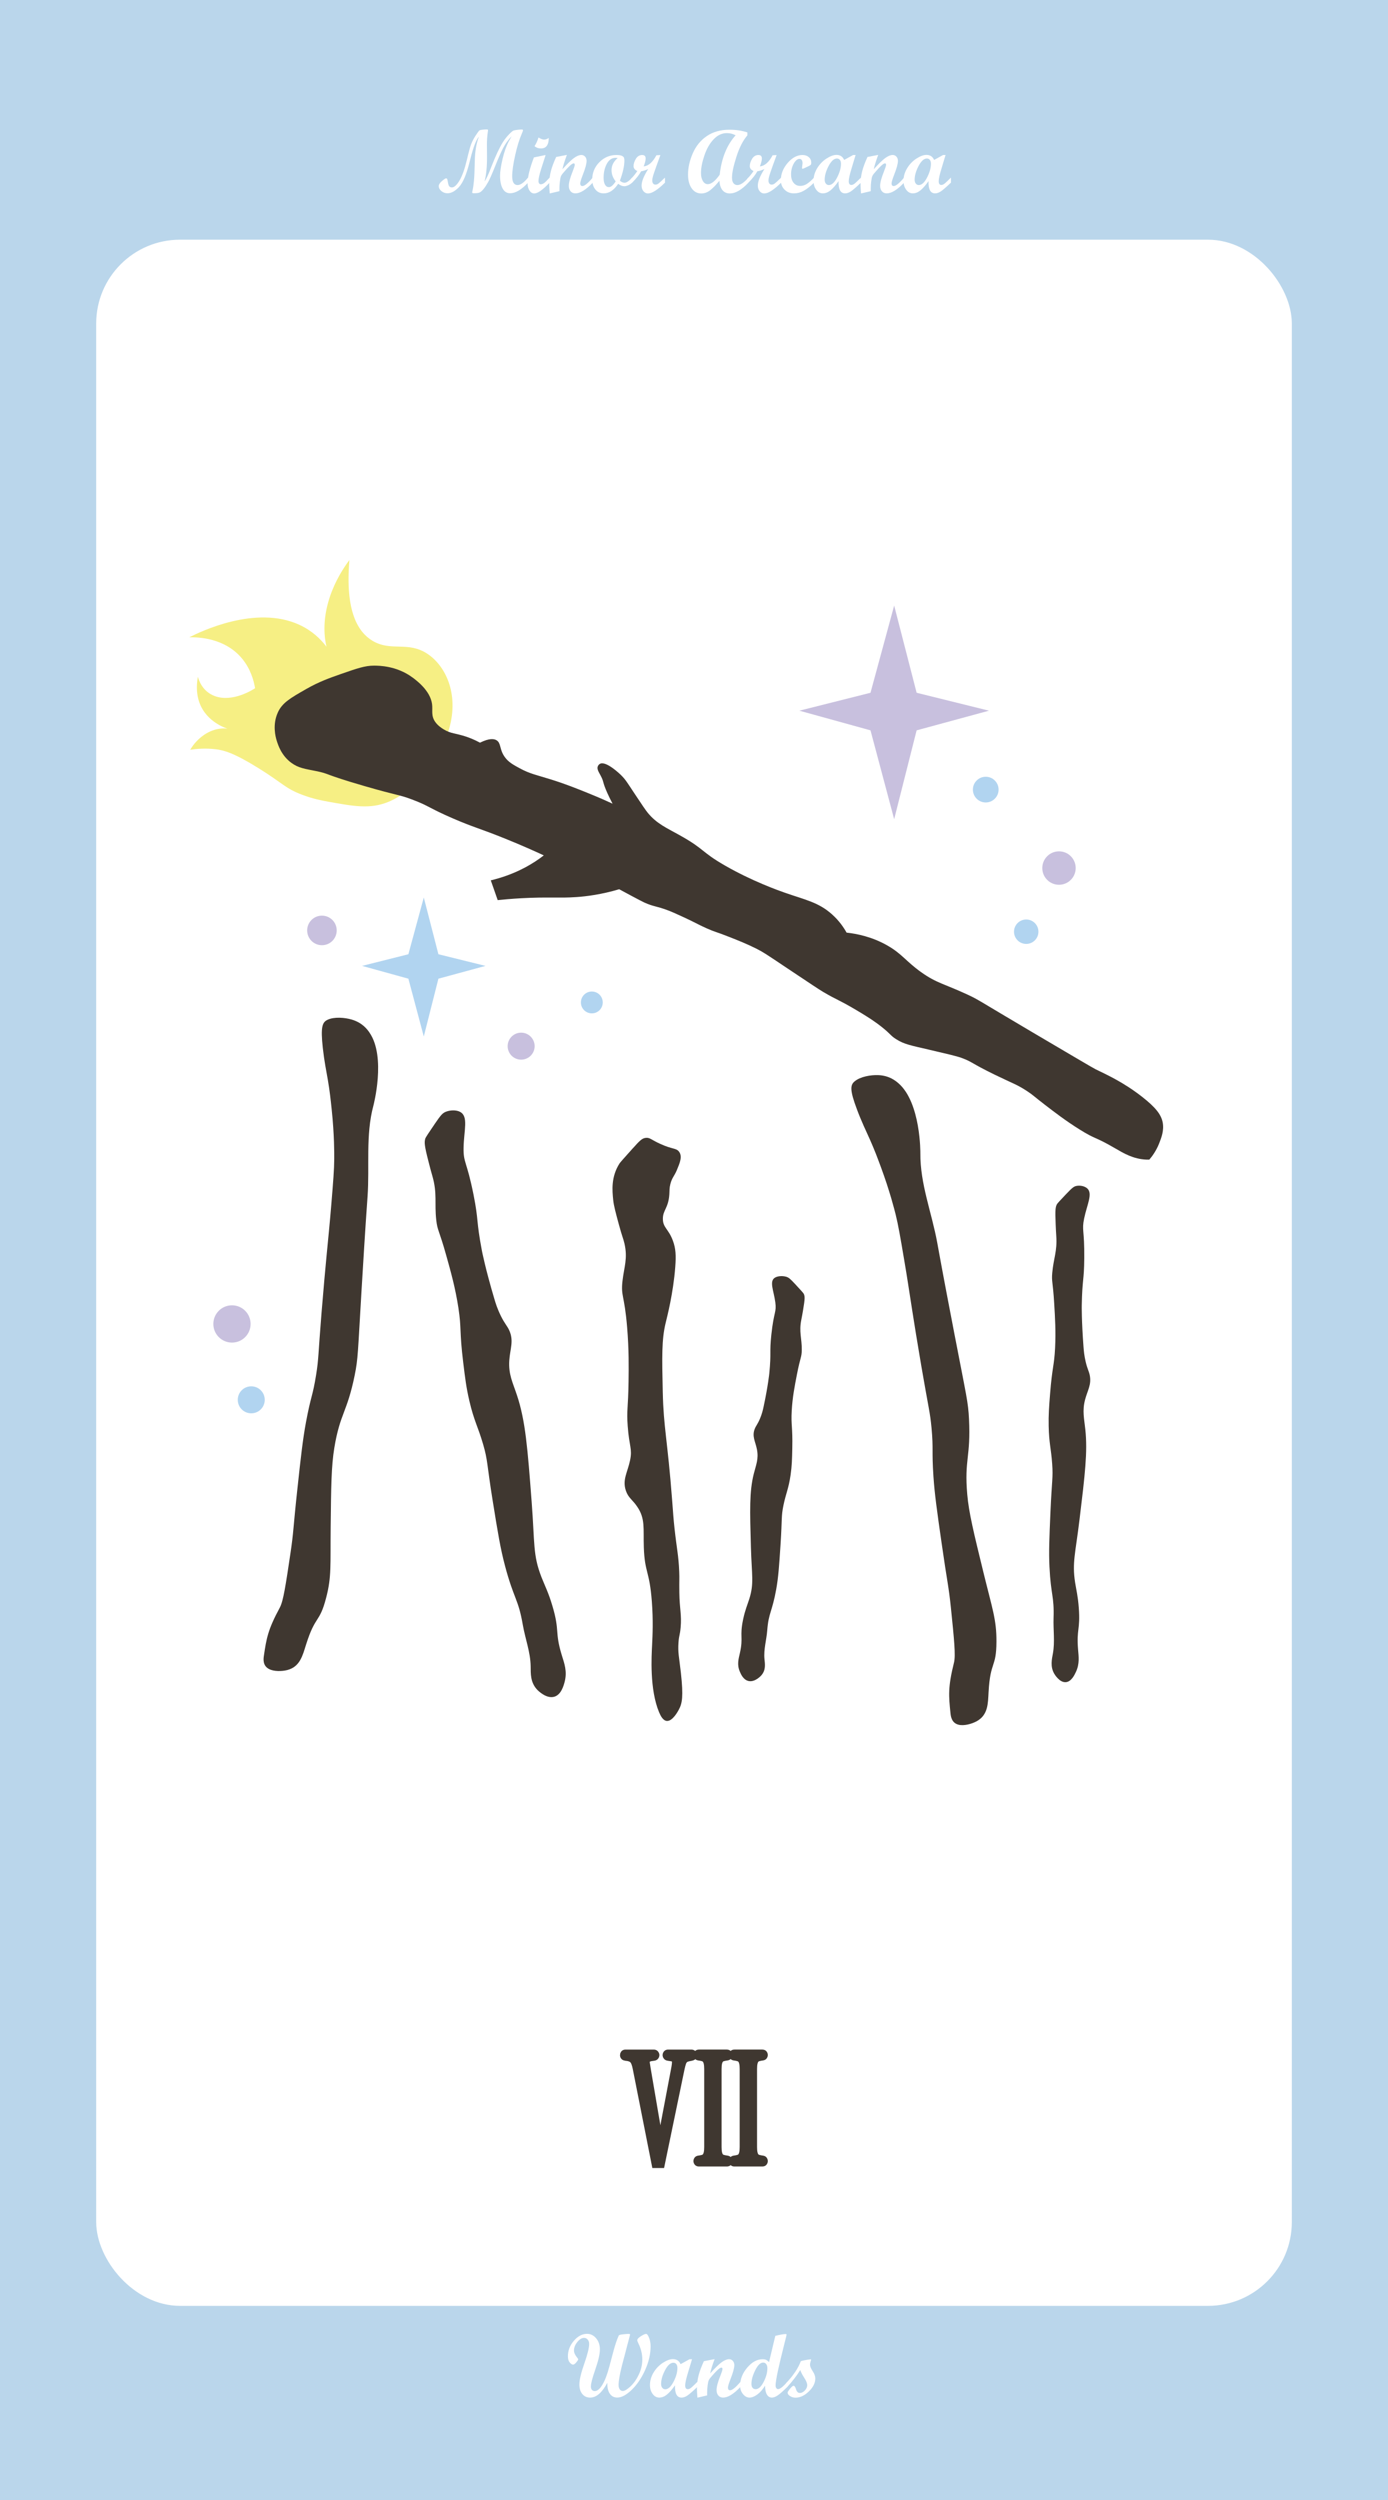 <?xml version="1.0" encoding="UTF-8"?><svg xmlns="http://www.w3.org/2000/svg" viewBox="0 0 1080 1944"><defs><style>.cls-1{fill:#fff;}.cls-2{stroke:#3f3730;stroke-miterlimit:10;stroke-width:5px;}.cls-2,.cls-3{fill:#3f3730;}.cls-4{fill:#f6ef84;}.cls-5{fill:#bad6eb;}.cls-6{fill:#c8c0de;}.cls-7{fill:#b1d4f0;}</style></defs><g id="_배경_텍스트"><g><rect class="cls-5" width="1080" height="1944"/><rect class="cls-1" x="74.84" y="186.39" width="930.33" height="1606.64" rx="65.21" ry="65.21"/><path class="cls-2" d="M494.88,1608.73c-.64-3.44-1.52-5.72-2.64-6.84-1.12-1.12-2.92-1.76-5.4-1.92-1.28-.16-1.92-.8-1.92-1.92,0-.48,.14-.9,.42-1.26,.28-.36,.74-.54,1.38-.54h21.96c.64,0,1.12,.2,1.44,.6,.32,.4,.48,.8,.48,1.2,0,.48-.16,.9-.48,1.26-.32,.36-.8,.58-1.44,.66-1.6,.16-2.82,.4-3.66,.72-.84,.32-1.4,.78-1.68,1.38-.28,.6-.34,1.42-.18,2.46,.16,1.04,.36,2.32,.6,3.84l9.96,58.32,11.16-58.92c.32-1.76,.48-3.12,.48-4.08s-.2-1.7-.6-2.22c-.4-.52-1-.86-1.8-1.02-.8-.16-1.8-.32-3-.48-.64-.08-1.12-.3-1.44-.66-.32-.36-.48-.78-.48-1.26,0-.4,.14-.8,.42-1.2,.28-.4,.74-.6,1.38-.6h18.12c.64,0,1.12,.2,1.44,.6,.32,.4,.48,.8,.48,1.2,0,1.04-.64,1.68-1.92,1.92-1.36,.24-2.44,.48-3.24,.72-.8,.24-1.48,.64-2.04,1.2s-1.02,1.38-1.38,2.46c-.36,1.08-.74,2.54-1.14,4.38l-15.48,74.64h-5.04l-14.76-74.64Zm64.08,60.84c0,1.92,.14,3.46,.42,4.62,.28,1.16,.68,2.04,1.2,2.64,.52,.6,1.22,1.02,2.1,1.26,.88,.24,1.92,.44,3.12,.6,.56,.08,.96,.3,1.2,.66,.24,.36,.36,.74,.36,1.14s-.14,.78-.42,1.14c-.28,.36-.74,.54-1.38,.54h-21.72c-.64,0-1.1-.18-1.38-.54-.28-.36-.42-.74-.42-1.14s.12-.78,.36-1.14c.24-.36,.64-.58,1.2-.66,1.2-.16,2.24-.36,3.12-.6,.88-.24,1.58-.66,2.1-1.26,.52-.6,.92-1.48,1.2-2.64,.28-1.16,.42-2.7,.42-4.62v-60.72c0-1.92-.14-3.46-.42-4.62-.28-1.16-.68-2.04-1.2-2.64-.52-.6-1.22-1.02-2.1-1.26-.88-.24-1.92-.44-3.12-.6-.56-.08-.96-.3-1.2-.66-.24-.36-.36-.74-.36-1.14s.14-.78,.42-1.14c.28-.36,.74-.54,1.38-.54h21.72c.64,0,1.1,.18,1.38,.54,.28,.36,.42,.74,.42,1.14s-.12,.78-.36,1.14c-.24,.36-.64,.58-1.2,.66-1.2,.16-2.24,.36-3.12,.6-.88,.24-1.58,.66-2.1,1.26-.52,.6-.92,1.48-1.2,2.64-.28,1.16-.42,2.7-.42,4.62v60.72Zm27.6,0c0,1.92,.14,3.46,.42,4.62,.28,1.16,.68,2.04,1.2,2.64,.52,.6,1.22,1.02,2.1,1.26,.88,.24,1.92,.44,3.12,.6,.56,.08,.96,.3,1.2,.66,.24,.36,.36,.74,.36,1.14s-.14,.78-.42,1.14c-.28,.36-.74,.54-1.38,.54h-21.72c-.64,0-1.1-.18-1.38-.54-.28-.36-.42-.74-.42-1.14s.12-.78,.36-1.14c.24-.36,.64-.58,1.2-.66,1.2-.16,2.24-.36,3.12-.6,.88-.24,1.58-.66,2.1-1.26,.52-.6,.92-1.48,1.2-2.64,.28-1.16,.42-2.7,.42-4.62v-60.72c0-1.92-.14-3.46-.42-4.62-.28-1.16-.68-2.04-1.2-2.64-.52-.6-1.22-1.02-2.1-1.26-.88-.24-1.92-.44-3.12-.6-.56-.08-.96-.3-1.2-.66-.24-.36-.36-.74-.36-1.14s.14-.78,.42-1.14c.28-.36,.74-.54,1.38-.54h21.72c.64,0,1.1,.18,1.38,.54,.28,.36,.42,.74,.42,1.14s-.12,.78-.36,1.14c-.24,.36-.64,.58-1.2,.66-1.2,.16-2.24,.36-3.12,.6-.88,.24-1.58,.66-2.1,1.26-.52,.6-.92,1.48-1.2,2.64-.28,1.16-.42,2.7-.42,4.62v60.72Z"/><g><path class="cls-1" d="M410.88,142.03c-5.1,5.49-9.75,8.24-13.95,8.24-2.55,0-4.5-1.23-5.83-3.69-1.33-2.46-2-5.75-2-9.88,0-3.19,.65-7.58,1.96-13.16,1.31-5.58,3-10.28,5.08-14.08l1.98-3.55c-2.71,2.83-4.93,5.92-6.67,9.28-1.73,3.36-3.8,8.06-6.2,14.1-2.4,6.04-4.22,10.15-5.45,12.34s-2.41,3.97-3.54,5.35c-1.13,1.38-2.13,2.27-3.01,2.68-.88,.41-2.41,.62-4.6,.62-.84,0-1.26-.23-1.26-.68,0-.05,.15-.76,.45-2.15,.3-1.39,.61-3.62,.92-6.68s.54-8.27,.68-15.62,1.21-13.64,3.21-18.88c-2.14,2.44-4.33,8.11-6.57,17.02l-.86,3.35c-2.35,9.27-5.04,15.53-8.08,18.78-3.03,3.25-6.01,4.87-8.93,4.87-1.8,0-3.39-.57-4.76-1.71-1.37-1.14-2.05-2.45-2.05-3.93,0-1.14,.82-2.41,2.46-3.83,1.64-1.41,2.68-2.12,3.11-2.12,.5,0,.83,.17,.99,.51,.16,.34,.37,1.28,.62,2.82s.63,2.54,1.15,3.01c.51,.47,1.16,.7,1.94,.7,1.76,0,3.7-1.76,5.83-5.28s4.07-8.96,5.83-16.32l.99-4.13c.8-3.37,1.59-6.06,2.37-8.07,.78-2.01,1.8-4.01,3.08-6.02,1.85-2.87,2.99-4.4,3.41-4.6,.42-.19,1.21-.35,2.38-.48s2.32-.19,3.49-.19c.46,0,.68,.26,.68,.79,0,.25-.07,.76-.21,1.54-.45,3.19-.66,6.39-.64,9.6l.07,9.16c.04,7.98-.59,14.41-1.91,19.31,1.21-1.46,2.96-5.22,5.26-11.28,3.33-8.59,6.36-15.04,9.09-19.35,1.3-2.07,2.87-4.06,4.7-5.96,1.83-1.9,3.1-2.92,3.81-3.06,2.42-.46,4.45-.68,6.12-.68,.62,0,.92,.17,.92,.51,0,.48-.38,1.55-1.12,3.21-1.77,4.01-3.43,9.44-4.96,16.27s-2.31,12.28-2.32,16.33c0,4.58,1.4,6.87,4.2,6.87,2.28,0,4.99-1.94,8.13-5.81v3.93Z"/><path class="cls-1" d="M427.66,142.03c-5.33,5.61-9.32,8.41-11.96,8.41-1.46,0-2.69-.75-3.69-2.24-1-1.49-1.5-3.37-1.5-5.62,0-4.85,1.64-11.57,4.92-20.17l8.68-1.81h.41l-3.42,10.7c-1.41,4.42-2.12,7.58-2.12,9.47,0,.75,.17,1.36,.5,1.83,.33,.47,.75,.7,1.25,.7,.89,0,1.78-.33,2.68-.97s2.32-2.06,4.26-4.22v3.93Zm-.68-34.79c0,5.47-2.02,8.2-6.05,8.2-1.96,0-3.63-.59-5.02-1.78,1.32-2,2.35-4.26,3.08-6.77,1.8,1.12,3.25,1.68,4.34,1.68,1.23,0,2.45-.45,3.66-1.33Z"/><path class="cls-1" d="M461.22,142.03c-5.26,5.56-9.78,8.34-13.54,8.34-1.53,0-2.76-.54-3.69-1.61-.93-1.07-1.4-2.51-1.4-4.31,0-2.44,1-6.16,3.01-11.18,1.07-2.69,1.61-4.4,1.61-5.13s-.29-1.09-.85-1.09c-.32,0-.74,.16-1.26,.48-.48,.32-1.04,.76-1.67,1.33-.57,.52-1.21,1.16-1.91,1.91-.62,.64-1.28,1.37-1.98,2.19l-1.91,2.22c-.84,1.03-1.37,2.11-1.57,3.25-.34,1.94-.57,3.71-.68,5.33-.07,1.21-.1,2.84-.1,4.89l-7.55,1.78c-.25-3.08-.38-5.37-.38-6.87,0-3.67,.43-7.14,1.28-10.43,.86-3.28,2.23-6.97,4.12-11.07l8.34-1.61c-1.75,4.72-2.91,8.43-3.45,11.14,3.73-4.17,6.7-7.06,8.89-8.67,2.19-1.61,4.15-2.41,5.85-2.41,1.16,0,2.13,.44,2.9,1.31,.77,.88,1.16,1.97,1.16,3.29,0,2.18-.98,5.78-2.94,10.8-1.34,3.44-2.02,5.68-2.02,6.7,0,1.37,.56,2.06,1.68,2.06,1.67,0,4.36-2.2,8.09-6.6v3.93Z"/><path class="cls-1" d="M491.88,142.03c-1.16,1.03-2.29,1.75-3.38,2.17-1.09,.42-1.96,.63-2.6,.63-1.64,0-3.27-.64-4.89-1.91-3.28,4.97-7.04,7.45-11.28,7.45-2.64,0-4.79-.99-6.43-2.97s-2.46-4.62-2.46-7.9c0-5.2,1.85-9.66,5.54-13.38s8.1-5.59,13.23-5.59c1.94,0,3.35,.21,4.25,.63,.9,.42,1.45,.92,1.66,1.49,.21,.57,.31,1.29,.31,2.15,0,4.26-1.16,9.49-3.49,15.69,1.16,1.07,2.38,1.61,3.66,1.61,1.53,0,3.49-1.33,5.88-4v3.93Zm-11.28-19.11c-.34-.14-.83-.21-1.47-.21-2.96,0-5.28,1.55-6.96,4.65-1.67,3.1-2.51,6.72-2.51,10.87,0,2.3,.36,4.09,1.09,5.37,.73,1.28,1.74,1.91,3.04,1.91,1.62,0,3.37-1.49,5.26-4.48-2.14-2.69-3.21-5.58-3.21-8.68,0-3.65,1.58-6.79,4.75-9.43Z"/><path class="cls-1" d="M517.42,142.03c-5.72,5.61-10.13,8.41-13.23,8.41-1.39,0-2.56-.59-3.52-1.76s-1.44-2.63-1.44-4.36c0-3.21,1.72-7.52,5.16-12.92-1.69,.87-3.53,1.47-5.54,1.81-1.48,2.73-3.81,5.67-6.97,8.82h-.79v-3.08c1.78-1.85,3.38-3.83,4.82-5.95-1.96-.87-2.94-2.15-2.94-3.86s.6-3.63,1.79-5.62c1.2-1.99,2.84-2.99,4.94-2.99,1.78,0,2.67,.91,2.67,2.73,0,1.44-.51,3.49-1.54,6.15,3.78-.41,7.09-3.3,9.91-8.68l3.11-.14-3.18,8.75c-1.32,3.69-2.18,6.2-2.56,7.54-.39,1.33-.58,2.51-.58,3.54,0,.96,.22,1.72,.67,2.29,.44,.57,1.04,.86,1.79,.86,.82,0,1.61-.28,2.36-.84s2.44-2.1,5.06-4.63v3.93Z"/><path class="cls-1" d="M582.32,142.06c-5.24,5.58-10.05,8.37-14.42,8.37-2.42,0-4.33-.85-5.74-2.56-1.41-1.71-2.2-4.15-2.36-7.31-2.76,3.35-5.2,5.83-7.33,7.45-2.13,1.62-4.4,2.43-6.82,2.43-3.1,0-5.59-1.34-7.47-4.02-1.88-2.68-2.82-6.25-2.82-10.71,0-5.33,1.23-10.83,3.69-16.49s6.11-10.13,10.94-13.42c4.83-3.28,10.69-4.92,17.57-4.92,5.15,0,9.81,.7,13.98,2.09v2.26c-3.4,3.96-6.24,9.51-8.53,16.64-2.29,7.13-3.44,12.57-3.44,16.3,0,1.82,.37,3.24,1.11,4.24,.74,1,1.77,1.5,3.09,1.5,2.37,0,5.22-1.93,8.54-5.78v3.93Zm-9.95-36.85c-2.1-1.14-4.35-1.71-6.77-1.71-3.81,0-7.24,1.59-10.29,4.77-3.05,3.18-5.46,7.39-7.23,12.63-1.77,5.24-2.65,9.79-2.65,13.64,0,2.57,.5,4.67,1.49,6.27,.99,1.61,2.26,2.41,3.81,2.41,2.69,0,5.78-2.45,9.26-7.35,1.44-12.85,5.56-23.07,12.37-30.66Z"/><path class="cls-1" d="M607.85,142.03c-5.72,5.61-10.13,8.41-13.23,8.41-1.39,0-2.56-.59-3.52-1.76s-1.44-2.63-1.44-4.36c0-3.21,1.72-7.52,5.16-12.92-1.69,.87-3.53,1.47-5.54,1.81-1.48,2.73-3.81,5.67-6.97,8.82h-.79v-3.08c1.78-1.85,3.38-3.83,4.82-5.95-1.96-.87-2.94-2.15-2.94-3.86s.6-3.63,1.79-5.62c1.2-1.99,2.84-2.99,4.94-2.99,1.78,0,2.67,.91,2.67,2.73,0,1.44-.51,3.49-1.54,6.15,3.78-.41,7.09-3.3,9.91-8.68l3.11-.14-3.18,8.75c-1.32,3.69-2.18,6.2-2.56,7.54-.39,1.33-.58,2.51-.58,3.54,0,.96,.22,1.72,.67,2.29,.44,.57,1.04,.86,1.79,.86,.82,0,1.61-.28,2.36-.84s2.44-2.1,5.06-4.63v3.93Z"/><path class="cls-1" d="M633.42,142.03c-2.92,2.87-5.59,4.98-8.02,6.32-2.43,1.34-4.96,2.02-7.6,2.02-2.96,0-5.41-.96-7.33-2.89-1.93-1.92-2.89-4.37-2.89-7.33,0-4.85,1.77-9.34,5.31-13.45,3.54-4.11,7.38-6.17,11.5-6.17,2.03,0,3.68,.56,4.96,1.69,1.28,1.13,1.91,2.59,1.91,4.39,0,.64-.12,1.12-.36,1.44-.24,.32-.69,.64-1.35,.96l-3.96,1.88c-.48,.23-.83,.34-1.06,.34-.32,0-.48-.23-.48-.68,0-.18,.07-.78,.21-1.79,.14-1.01,.21-1.63,.21-1.86,0-1-.21-1.81-.63-2.43s-.99-.92-1.69-.92c-1.66,0-3.18,1.23-4.56,3.69-1.38,2.46-2.07,5.26-2.07,8.41,0,2.71,.65,4.88,1.95,6.49,1.3,1.62,3.03,2.43,5.2,2.43,1.85,0,3.58-.53,5.21-1.59s3.48-2.68,5.55-4.87v3.93Z"/><path class="cls-1" d="M669.92,142.03c-3.65,3.46-6.25,5.72-7.83,6.77-1.57,1.05-3.08,1.57-4.51,1.57-3.6,0-5.3-3.18-5.09-9.54-2.28,3.26-4.38,5.66-6.31,7.21-1.93,1.55-3.91,2.32-5.96,2.32s-3.71-.94-5.11-2.82c-1.4-1.88-2.1-4.19-2.1-6.92,0-3.42,.94-6.68,2.82-9.78,1.88-3.1,4.29-5.61,7.23-7.52s5.54-2.87,7.79-2.87c2.85,0,4.84,1.31,5.98,3.93l6.99-3.86h1.92l-3.01,10.01c-1.55,5.04-2.33,8.49-2.33,10.36,0,1.96,.69,2.94,2.08,2.94,.89,0,1.87-.47,2.94-1.42,1.07-.95,2.57-2.39,4.51-4.32v3.93Zm-25.02,1.88c2.28,0,4.43-1.94,6.44-5.83,2.02-3.88,3.02-7.47,3.02-10.75,0-1.28-.29-2.27-.85-2.99-.57-.72-1.33-1.08-2.29-1.08-2.28,0-4.44,1.94-6.48,5.81-2.04,3.87-3.06,7.44-3.06,10.7,0,1.23,.3,2.23,.91,2.99,.6,.76,1.37,1.15,2.31,1.15Z"/><path class="cls-1" d="M703.46,142.03c-5.26,5.56-9.78,8.34-13.54,8.34-1.53,0-2.76-.54-3.69-1.61-.93-1.07-1.4-2.51-1.4-4.31,0-2.44,1-6.16,3.01-11.18,1.07-2.69,1.61-4.4,1.61-5.13s-.29-1.09-.85-1.09c-.32,0-.74,.16-1.26,.48-.48,.32-1.04,.76-1.67,1.33-.57,.52-1.21,1.16-1.91,1.91-.62,.64-1.28,1.37-1.98,2.19l-1.91,2.22c-.84,1.03-1.37,2.11-1.57,3.25-.34,1.94-.57,3.71-.68,5.33-.07,1.21-.1,2.84-.1,4.89l-7.55,1.78c-.25-3.08-.38-5.37-.38-6.87,0-3.67,.43-7.14,1.28-10.43,.86-3.28,2.23-6.97,4.12-11.07l8.34-1.61c-1.75,4.72-2.91,8.43-3.45,11.14,3.73-4.17,6.7-7.06,8.89-8.67,2.19-1.61,4.15-2.41,5.85-2.41,1.16,0,2.13,.44,2.9,1.31,.77,.88,1.16,1.97,1.16,3.29,0,2.18-.98,5.78-2.94,10.8-1.34,3.44-2.02,5.68-2.02,6.7,0,1.37,.56,2.06,1.68,2.06,1.67,0,4.36-2.2,8.09-6.6v3.93Z"/><path class="cls-1" d="M739.92,142.03c-3.65,3.46-6.25,5.72-7.83,6.77-1.57,1.05-3.08,1.57-4.51,1.57-3.6,0-5.3-3.18-5.09-9.54-2.28,3.26-4.38,5.66-6.31,7.21-1.93,1.55-3.91,2.32-5.96,2.32s-3.71-.94-5.11-2.82c-1.4-1.88-2.1-4.19-2.1-6.92,0-3.42,.94-6.68,2.82-9.78,1.88-3.1,4.29-5.61,7.23-7.52s5.54-2.87,7.79-2.87c2.85,0,4.84,1.31,5.98,3.93l6.99-3.86h1.92l-3.01,10.01c-1.55,5.04-2.33,8.49-2.33,10.36,0,1.96,.69,2.94,2.08,2.94,.89,0,1.87-.47,2.94-1.42,1.07-.95,2.57-2.39,4.51-4.32v3.93Zm-25.02,1.88c2.28,0,4.43-1.94,6.44-5.83,2.02-3.88,3.02-7.47,3.02-10.75,0-1.28-.29-2.27-.85-2.99-.57-.72-1.33-1.08-2.29-1.08-2.28,0-4.44,1.94-6.48,5.81-2.04,3.87-3.06,7.44-3.06,10.7,0,1.23,.3,2.23,.91,2.99,.6,.76,1.37,1.15,2.31,1.15Z"/></g><g><path class="cls-1" d="M472.58,1852.82c-4.1,7.7-8.57,11.55-13.4,11.55-2.53,0-4.56-.93-6.08-2.79s-2.29-4.31-2.29-7.37c0-3.55,1.27-8.96,3.81-16.2s3.81-12.37,3.81-15.38c0-1.34-.38-2.46-1.14-3.35s-1.71-1.33-2.85-1.33c-1.76,0-3.5,1.07-5.23,3.21-1.73,2.14-2.6,4.33-2.6,6.56,0,1.71,.78,3.49,2.32,5.33,.64,.78,.96,1.31,.96,1.61,0,.34-.49,1.11-1.47,2.29-.98,1.19-1.82,1.78-2.53,1.78-.75,0-1.61-.55-2.56-1.64s-1.44-2.72-1.44-4.89c0-4.4,1.54-8.4,4.63-12,3.09-3.6,6.5-5.4,10.24-5.4,2.8,0,5.17,1.16,7.11,3.48,1.94,2.32,2.9,5.21,2.9,8.67-.03,3.64-1.21,8.8-3.54,15.47-2.33,6.67-3.48,11.13-3.47,13.39,0,1.07,.27,1.92,.82,2.55,.55,.63,1.28,.94,2.19,.94,1.98,0,3.95-1.62,5.91-4.85,1.96-3.23,3.75-7.87,5.37-13.91l3.21-12.03c1.25-4.74,2.65-8.88,4.2-12.41,.16-.39,1.22-.69,3.19-.91,1.97-.22,3.4-.33,4.29-.33s1.33,.18,1.33,.54l-6.27,23.86c-1.79,7-2.68,12.11-2.68,15.35,0,1.41,.3,2.54,.89,3.37s1.39,1.25,2.39,1.25c1.48,0,3.5-1.21,6.07-3.64,2.56-2.43,4.72-5.53,6.48-9.3,1.75-3.77,2.63-7.63,2.63-11.57,0-4.22-1.03-8.41-3.08-12.58-.57-1.21-.85-1.96-.85-2.26,0-.98,.94-2.06,2.82-3.25,1.88-1.18,3.23-1.78,4.05-1.78,.78,0,1.56,1.03,2.34,3.09,.79,2.06,1.18,4.22,1.18,6.48,0,5.99-1.4,12.13-4.21,18.41s-6.29,11.43-10.46,15.47-7.94,6.05-11.31,6.05c-2.39,0-4.29-.96-5.69-2.89-1.4-1.92-2.07-4.81-2-8.67Z"/><path class="cls-1" d="M542.65,1856.03c-3.65,3.46-6.25,5.72-7.83,6.77-1.57,1.05-3.08,1.57-4.51,1.57-3.6,0-5.3-3.18-5.09-9.54-2.28,3.26-4.38,5.66-6.31,7.21-1.93,1.55-3.91,2.32-5.96,2.32s-3.71-.94-5.11-2.82c-1.4-1.88-2.1-4.19-2.1-6.92,0-3.42,.94-6.68,2.82-9.78,1.88-3.1,4.29-5.61,7.23-7.52s5.54-2.87,7.79-2.87c2.85,0,4.84,1.31,5.98,3.93l6.99-3.86h1.92l-3.01,10.01c-1.55,5.04-2.33,8.49-2.33,10.36,0,1.96,.7,2.94,2.08,2.94,.89,0,1.87-.47,2.94-1.42,1.07-.95,2.57-2.39,4.51-4.32v3.93Zm-25.02,1.88c2.28,0,4.43-1.94,6.44-5.83,2.02-3.88,3.03-7.47,3.03-10.75,0-1.28-.29-2.27-.86-2.99s-1.33-1.08-2.29-1.08c-2.28,0-4.44,1.94-6.48,5.81-2.04,3.87-3.06,7.44-3.06,10.7,0,1.23,.3,2.23,.91,2.99,.6,.76,1.37,1.15,2.31,1.15Z"/><path class="cls-1" d="M576.18,1856.03c-5.26,5.56-9.78,8.34-13.54,8.34-1.53,0-2.76-.54-3.69-1.61-.94-1.07-1.4-2.51-1.4-4.31,0-2.44,1-6.16,3.01-11.18,1.07-2.69,1.61-4.4,1.61-5.13s-.29-1.09-.86-1.09c-.32,0-.74,.16-1.26,.48-.48,.32-1.04,.76-1.68,1.33-.57,.52-1.21,1.16-1.91,1.91-.62,.64-1.28,1.37-1.98,2.19l-1.91,2.22c-.84,1.03-1.37,2.11-1.57,3.25-.34,1.94-.57,3.71-.68,5.33-.07,1.21-.1,2.84-.1,4.89l-7.55,1.78c-.25-3.08-.38-5.37-.38-6.87,0-3.67,.43-7.14,1.28-10.43,.86-3.28,2.23-6.97,4.12-11.07l8.34-1.61c-1.76,4.72-2.91,8.43-3.45,11.14,3.73-4.17,6.7-7.06,8.89-8.67s4.15-2.41,5.85-2.41c1.16,0,2.13,.44,2.9,1.31,.77,.88,1.16,1.97,1.16,3.29,0,2.18-.98,5.78-2.94,10.8-1.35,3.44-2.02,5.68-2.02,6.7,0,1.37,.56,2.06,1.68,2.06,1.67,0,4.36-2.2,8.09-6.6v3.93Z"/><path class="cls-1" d="M612.65,1856.03c-3.28,3.26-5.78,5.46-7.5,6.61s-3.24,1.73-4.56,1.73c-1.62,0-2.9-.79-3.85-2.36s-1.43-3.87-1.45-6.9c-1.87,3.03-3.9,5.33-6.1,6.9s-4.19,2.36-5.96,2.36c-1.94,0-3.65-.92-5.13-2.75-1.48-1.83-2.22-3.98-2.22-6.44,0-5.08,1.85-9.79,5.55-14.13s7.68-6.51,11.95-6.51c1.19,0,2.11,.17,2.79,.51s1.41,.92,2.21,1.74l4.89-20.44c3.99-.93,6.68-1.4,8.07-1.4,.46,0,.68,.18,.68,.55,0,.25-.57,2.61-1.71,7.08-4.55,17.87-6.83,28.64-6.83,32.33,0,.87,.18,1.56,.55,2.08,.36,.52,.84,.79,1.43,.79,1.46,0,3.86-1.89,7.2-5.67v3.93Zm-24.71,1.81c2.23,0,4.32-1.89,6.25-5.67,1.94-3.78,2.91-7.33,2.91-10.63,0-1.34-.3-2.41-.91-3.21-.6-.8-1.4-1.2-2.38-1.2-2.12,0-4.17,1.98-6.15,5.93s-2.97,7.53-2.97,10.71c0,1.25,.29,2.25,.87,2.97,.58,.73,1.37,1.09,2.38,1.09Z"/><path class="cls-1" d="M623.14,1836c1.57-.41,3.15-.75,4.75-1.01s2.55-.39,2.87-.39c.23,0,.34,.09,.34,.27,0,.34-.09,.69-.27,1.06-.37,1.05-.55,2.05-.55,3.01,0,1.18,.69,2.8,2.05,4.85s2.05,3.96,2.05,5.71c0,3.49-1.67,6.85-5.01,10.08-3.34,3.24-6.8,4.85-10.38,4.85-1.55,0-2.96-.41-4.24-1.23s-1.91-1.7-1.91-2.63c0-.55,.63-1.58,1.9-3.11,1.26-1.53,2.17-2.29,2.72-2.29,.73,0,1.38,.93,1.95,2.8,.57,1.87,1.55,2.8,2.94,2.8s2.7-.64,3.91-1.93,1.83-2.67,1.83-4.15c0-1.44-.77-3.35-2.32-5.74-1.55-2.39-2.58-4.4-3.08-6.01-2.64,4.26-5.99,8.62-10.05,13.09h-.79v-3.08c5.58-5.95,9.34-11.6,11.28-16.95Z"/></g></g></g><g id="_반짝이"><polygon class="cls-6" points="695.75 470.87 713.23 538.7 769.52 552.63 713.23 567.92 695.75 637 677.33 567.92 621.98 552.63 677.33 538.7 695.75 470.87"/><polygon class="cls-7" points="329.75 697.87 341.13 742.02 377.77 751.08 341.13 761.03 329.75 806 317.76 761.03 281.73 751.08 317.76 742.02 329.75 697.87"/><circle class="cls-7" cx="767" cy="614" r="10"/><circle class="cls-6" cx="824" cy="675" r="13"/><circle class="cls-7" cx="798.5" cy="724.5" r="9.5"/><circle class="cls-6" cx="405.5" cy="813.5" r="10.5"/><circle class="cls-6" cx="180.5" cy="1029.5" r="14.5"/><circle class="cls-7" cx="195.5" cy="1088.5" r="10.5"/><circle class="cls-6" cx="250.5" cy="723.5" r="11.5"/><circle class="cls-7" cx="460.5" cy="779.5" r="8.5"/></g><g id="_완드_7"><path class="cls-4" d="M255.25,623.37c20.23,3.66,32.77,5.92,46.78,.23,20.99-8.53,39.51-32.56,46.61-54.18,9.21-28.06-1.19-50.93-15.75-60.8-15.44-10.46-28.55-1.56-43.16-10.41-11.09-6.73-21.3-22.63-17.85-62.75-4.39,5.89-11.07,16.02-15.36,29.07-6.11,18.57-3.9,32.37-2.49,38.36-4.56-6.02-11.32-12.57-21.25-17.11-33.86-15.46-76.62,5.29-85.49,9.79,6.79-.15,27.77,.34,41.2,16.72,6.45,7.86,8.94,16.7,9.99,22.88-1.64,1.08-17.36,11.17-31.2,6.16-9.88-3.57-12.65-12.61-13.31-15.12-.72,3.96-1.07,8.47-.48,13.11,2.45,19.22,19.14,25.79,23.48,27.32-1.48-.23-9.26-1.24-18.15,4.77-6.15,4.16-9.57,9.47-10.82,11.61,4.75-.71,11.92-1.38,19.94-.39,5.99,.74,13.65,2.55,33.25,14.73,18.95,11.78,20.7,15.62,33.69,20.57,8.62,3.28,15.78,4.61,20.38,5.44Z"/><path class="cls-3" d="M216.15,554.11c-4.26,9.42-1.8,18.81-.78,22.03,1.06,3.34,3.59,11.31,11.25,16.99,5.74,4.25,11.09,4.77,19.12,6.41,11.48,2.34,5,2.17,37.65,11.64,27.5,7.98,26.15,6.38,37.07,10.46,13.6,5.08,12.77,6.47,31.92,14.75,16.26,7.03,20.67,7.68,40.32,15.59,13.43,5.41,24.04,10.2,30.42,13.17-3.8,2.95-8.35,6.04-13.73,8.96-9.99,5.43-19.65,8.57-27.51,10.45,1.79,5.13,3.59,10.25,5.38,15.38,4.05-.43,10.36-1.02,18.15-1.46,20.8-1.17,29.4,.05,43.09-.92,8-.56,19.57-2.01,33.29-6.09,2.08,1.14,5.15,2.8,8.88,4.78,6.17,3.27,9.25,4.91,10.72,5.57,7.21,3.25,8.95,2.56,18.19,6.01,3.06,1.14,5.72,2.36,11.06,4.79,10.31,4.7,12.03,6.05,19.02,9.17,7.03,3.13,7.05,2.54,17.85,6.8,6.32,2.49,13.82,5.45,21.2,9.18,5.2,2.63,7.45,4.18,23.19,14.7,17.01,11.36,25.58,17.09,28.96,19.06,10.68,6.24,11.33,5.61,24.79,13.53,12.24,7.2,17.32,11.02,20.43,13.5,7.32,5.85,6.63,6.61,11.21,9.51,6.21,3.94,10.97,4.75,24.99,8.02,14.68,3.42,22.02,5.13,25.67,6.45,8.81,3.19,7.28,4,26.05,13.14,13.76,6.7,17.21,7.54,25.13,12.74,4.88,3.21,5.05,3.86,13.97,10.71,7.69,5.9,16.14,12.4,26.78,19.05,13.43,8.4,11,4.95,28.48,15.13,5.55,3.23,13.44,8.03,23.73,8.41,.92,.03,1.67,.03,2.18,.01,2.27-2.64,5.35-6.81,7.62-12.54,1.74-4.39,4.02-10.17,2.77-16.51-1.14-5.74-5.05-11.34-16.45-20.17-14.3-11.07-26.78-16.69-35.76-21.07-1.89-.92-17.56-10.16-48.91-28.63-42.67-25.15-41.81-25.29-50.75-29.43-18.41-8.53-24.1-8.87-36.19-17.53-11.83-8.48-14.72-14.12-26.1-20.62-11.96-6.83-23.73-9.14-31.78-10.03-2.12-3.82-5.64-9.13-11.35-14.23-10.44-9.33-20.63-11.22-36.53-16.75-4.92-1.71-25.65-9.07-46.67-21.14-19.05-10.94-15.53-12.65-35.66-23.82-10.08-5.6-17.53-8.82-24.36-17.07-1.8-2.17-4.56-6.32-10.09-14.62-5.91-8.87-7.16-11.26-11.01-15.02-.74-.72-11.09-10.68-15.91-8.75-1.25,.5-1.82,1.68-1.94,1.96-.97,2.19,.69,4.59,2.23,7.49,2.77,5.2,.98,4.14,5.14,13.41,.96,2.14,2.31,4.98,4.07,8.29-4.15-1.92-10.52-4.78-18.44-7.98-9.15-3.7-17.78-7.2-29.26-10.8-11.61-3.64-16.39-4.34-24.65-8.81-5.06-2.74-8.71-4.76-11.55-8.73-4.29-5.99-2.71-10.81-6.4-13.02-1.87-1.12-5.44-1.78-12.86,1.89-4.61-2.49-8.49-3.94-11.06-4.79-7.97-2.62-11.63-2.13-17.27-5.61-1.58-.98-4.22-2.64-6.36-5.55-3.66-4.98-1.92-9.15-2.62-14.18-1.46-10.42-12.12-18.29-15.18-20.55-12.41-9.16-26.11-9.22-29.94-9.23-7-.03-13.27,2.16-25.81,6.53-8.71,3.04-17.03,5.98-26.93,11.64-12.47,7.12-18.71,10.68-22.18,18.35Z"/><path class="cls-3" d="M699.11,842.37c-2.16-1.88-7.13-6.05-15.87-6.37-5.59-.2-13.8,1.13-18.27,4.88-3.34,2.82-3.95,6.46,1.88,21.96,3.67,9.76,6.91,16.28,10.04,23.31,3.68,8.27,5.93,14.34,8.55,21.43,6.9,18.63,10.59,33.29,11.44,36.72,2.06,8.32,3.56,17.14,6.56,34.76,2.6,15.28,3.8,23.62,6.12,38.44,1.84,11.75,4.3,27.16,7.43,45.4,5.68,33.11,6.65,34.86,7.83,47.48,1.59,17.16,.08,17.01,1.5,37.87,.93,13.72,2.73,26.46,6.3,51.37,4.57,31.95,5.51,33.38,7.26,50.47,2.54,24.78,3.81,37.18,2.42,42.74-4.8,19.16-4.11,25.9-2.73,39.39,.25,2.46,.9,7.54,6.19,8.91,4.33,1.12,10.4-.61,14.17-2.67,8.94-4.89,8.79-13.8,9.28-22.63,1.36-24.69,6.05-18.45,6.13-39.31,.07-17.15-3.09-25.01-10.23-54.23-7.51-30.74-11.27-46.1-12.5-60.28-2.37-27.32,2.84-28.71,1.37-58.57-.65-13.26-1.88-17.08-11.23-65.56-3.47-18.01-8.61-44.6-13.5-71.61-4.21-23.2-13.35-45.67-13.11-69.52,0,0,.4-39.23-17.03-54.39Z"/><path class="cls-3" d="M287.49,802.92c-1.63-2.36-5.4-7.62-13.8-10.1-5.37-1.58-13.65-2.33-18.91,.21-3.93,1.9-5.42,5.28-3.62,21.75,1.14,10.36,2.66,17.48,3.95,25.07,1.52,8.92,2.19,15.36,2.98,22.88,2.07,19.76,2.01,34.88,1.98,38.41-.07,8.58-.8,17.48-2.26,35.3-1.27,15.45-2.17,23.83-3.59,38.76-1.13,11.84-2.56,27.37-4.05,45.82-2.7,33.49-2.19,35.42-4.18,47.94-2.71,17.02-4.13,16.5-7.93,37.07-2.5,13.52-3.91,26.31-6.62,51.33-3.48,32.09-2.93,33.7-5.47,50.69-3.68,24.64-5.52,36.96-8.25,42.01-9.39,17.37-10.4,24.08-12.4,37.49-.37,2.44-.99,7.53,3.79,10.17,3.92,2.16,10.23,1.98,14.39,.92,9.88-2.53,11.93-11.19,14.59-19.62,7.43-23.58,10.43-16.38,15.68-36.57,4.32-16.6,3.21-25,3.53-55.07,.34-31.64,.51-47.46,2.83-61.5,4.47-27.06,9.86-27.12,15.84-56.41,2.65-13.01,2.41-17.01,5.36-66.3,1.09-18.31,2.71-45.34,4.66-72.72,1.67-23.52-1.62-47.55,4.52-70.6,0,0,10.11-37.91-3.02-56.91Z"/><path class="cls-3" d="M492.34,893c5.44-6.07,7.26-7.93,10.23-8.21,3.14-.3,4.14,1.49,11.16,4.69,9.61,4.37,12.4,3.15,14.6,6.03,2.8,3.66,.66,8.78-1.63,14.27-2.01,4.81-3.81,5.97-5.08,10.89-.86,3.33-.59,4.92-.81,8.15-.74,10.74-5.09,12.14-5.03,19.04,.06,6.87,4.39,7.66,7.81,16.93,2.24,6.07,2.5,11.47,1.83,20.36-1.51,20.23-6.31,38.78-7.46,43.49-3.16,12.95-2.86,26.52-2.26,53.65,.63,28.49,3.59,35.92,7.34,84.82,.74,9.63,.96,13.67,1.84,21.71,1.72,15.64,3.12,20.68,3.62,33.25,.24,6.03-.04,6.08,.09,16.29,.17,12.94,1.91,17.16,1.01,27.15-.57,6.4-1.22,5.67-1.65,11.55-.59,8.11,.49,11.49,1.85,23.75,2.05,18.5,1.02,23.68-1.55,28.52-.63,1.18-4.87,9.21-9.37,8.88-3.04-.22-4.95-4.16-6.04-6.75-7.5-17.92-5.85-44.01-5.44-52.25,.4-7.92,.93-19.3-.2-33.94-1.86-24.29-5.56-22.12-6.24-42.06-.5-14.81,1.33-22.28-5.32-31.88-3.69-5.33-6.74-6.6-8.64-12.17-2.92-8.57,1.33-14.17,3.29-23.78,1.82-8.95-.67-10.19-1.87-26.47-.93-12.72,.37-13.46,.66-34.63,.15-10.77,.34-24.77-1.1-42.09-2.12-25.51-4.95-24.09-3.63-35.96,1.22-11,4.22-17.52,1.55-29.2-.94-4.11-1.78-5.32-4.37-14.91-2.63-9.74-3.95-14.62-4.39-18.98-.74-7.34-1.82-17.99,4.98-28.54,.49-.75,3.73-4.37,10.21-11.6Z"/><path class="cls-3" d="M357.98,864.58c-3.11-1.64-7.87-1.41-11.2-.02-2.5,1.04-3.89,2.62-8.55,9.47-4.68,6.89-7.02,10.33-7.32,11.37-.83,2.82-.74,5.23,2.56,18.06,1.15,4.49,1.73,6.74,2.92,10.86,4,13.89,1.57,21.01,3.06,34.38,.95,8.48,2.11,7.28,7.84,27.76,3.53,12.61,7.03,25.13,9.36,40.32,2.58,16.84,.71,17.4,3.79,42.8,1.48,12.21,2.42,19.69,4.77,29.77,3.69,15.76,6.61,19.71,10.68,33.65,3.77,12.92,2.74,14.62,7.51,44.23,3.95,24.47,5.92,36.71,9.52,50.27,6.88,25.93,10.4,25.75,13.86,45.89,1.86,10.82,5.98,21.34,6.13,32.37,.07,5.51-.34,12.55,5.18,18.28,.59,.61,6.95,7.05,13.08,5.37,5.51-1.51,7.39-8.64,8.16-11.53,2.18-8.27-.25-14.43-2.25-20.98-5.55-18.15-1.35-18.16-7.17-37.88-3.19-10.81-5.94-15.84-8.59-22.63-6.78-17.34-5.16-26.22-7.63-58.48-3.2-41.88-4.8-62.86-11.36-82.74-3.35-10.17-6.81-16.42-6.05-27.39,.63-9.11,3.74-15.19-.14-23.51-1.67-3.57-3.3-4.73-6.38-10.92-2.74-5.51-4.11-9.96-5.1-13.3-7.12-23.99-9.67-37.4-9.67-37.4-4.67-24.54-2.36-22.7-6.55-43.7-5.25-26.31-7.94-24.6-7.74-36.34,.23-13.65,4.02-24.47-2.72-28.02Z"/><path class="cls-3" d="M845.96,924.09c-2.08-1.86-5.69-2.48-8.42-1.91-2.04,.43-3.34,1.48-7.92,6.29-4.6,4.84-6.9,7.26-7.3,8.06-1.06,2.16-1.38,4.15-.92,15.19,.16,3.86,.24,5.8,.48,9.37,.82,12.02-2.13,17.43-3.12,28.6-.63,7.09,.44,6.3,1.52,24.01,.66,10.9,1.32,21.72,.68,34.52-.72,14.2-2.21,14.33-3.89,35.61-.81,10.22-1.29,16.49-1.1,25.13,.29,13.5,1.86,17.22,2.72,29.29,.79,11.19-.25,12.4-1.33,37.41-.89,20.66-1.34,30.99-.77,42.68,1.08,22.35,3.76,22.79,3.18,39.83-.31,9.16,1.13,18.44-.5,27.48-.81,4.52-2.23,10.19,1.01,15.81,.35,.6,4.11,6.93,8.98,6.6,4.38-.3,6.92-5.81,7.95-8.04,2.94-6.39,2.09-11.83,1.62-17.52-1.31-15.76,1.85-15.07,.58-32.16-.69-9.37-1.97-13.95-2.89-19.94-2.36-15.31,.25-22.29,3.49-49.07,4.2-34.76,6.3-52.17,4.51-69.52-.92-8.87-2.53-14.57-.23-23.4,1.91-7.34,5.21-11.78,3.6-19.24-.69-3.19-1.73-4.42-3.07-10-1.19-4.96-1.52-8.84-1.74-11.73-1.57-20.81-1.37-32.19-1.37-32.19,.36-20.84,1.8-18.95,1.96-36.81,.2-22.38-2.09-21.44-.09-31,2.33-11.11,6.88-19.32,2.37-23.35Z"/><path class="cls-3" d="M603.15,993.41c2.25-1.28,5.9-1.39,8.55-.62,1.99,.58,3.18,1.57,7.26,5.99,4.11,4.44,6.16,6.66,6.48,7.35,.85,1.87,.97,3.52-.54,12.44-.53,3.12-.8,4.68-1.38,7.56-1.97,9.68,.44,14.4,.34,23.58-.06,5.83-1.04,5.07-3.82,19.34-1.71,8.78-3.41,17.5-4,27.97-.65,11.62,.82,11.89,.44,29.36-.18,8.4-.31,13.54-1.32,20.54-1.59,10.94-3.51,13.79-5.53,23.5-1.87,9-.95,10.11-2.29,30.54-1.1,16.88-1.66,25.33-3.35,34.76-3.23,18.04-5.93,18.1-7,32.01-.57,7.47-2.9,14.86-2.15,22.38,.37,3.76,1.24,8.53-2.53,12.73-.4,.45-4.76,5.18-9.56,4.37-4.32-.73-6.32-5.49-7.12-7.41-2.31-5.51-.94-9.84,.08-14.41,2.82-12.66-.38-12.45,2.52-26.19,1.59-7.54,3.3-11.11,4.79-15.88,3.82-12.18,1.9-18.14,1.26-40.25-.82-28.7-1.24-43.09,2.22-56.98,1.77-7.11,3.92-11.56,2.48-18.99-1.19-6.17-4.04-10.15-1.72-16.03,.99-2.52,2.15-3.4,4.01-7.78,1.66-3.9,2.36-7.01,2.86-9.34,3.56-16.73,4.46-26.01,4.46-26.01,1.65-16.97,.03-15.6,1.59-30.13,1.95-18.21,4.14-17.19,3.08-25.18-1.24-9.29-4.98-16.46-.11-19.24Z"/></g></svg>